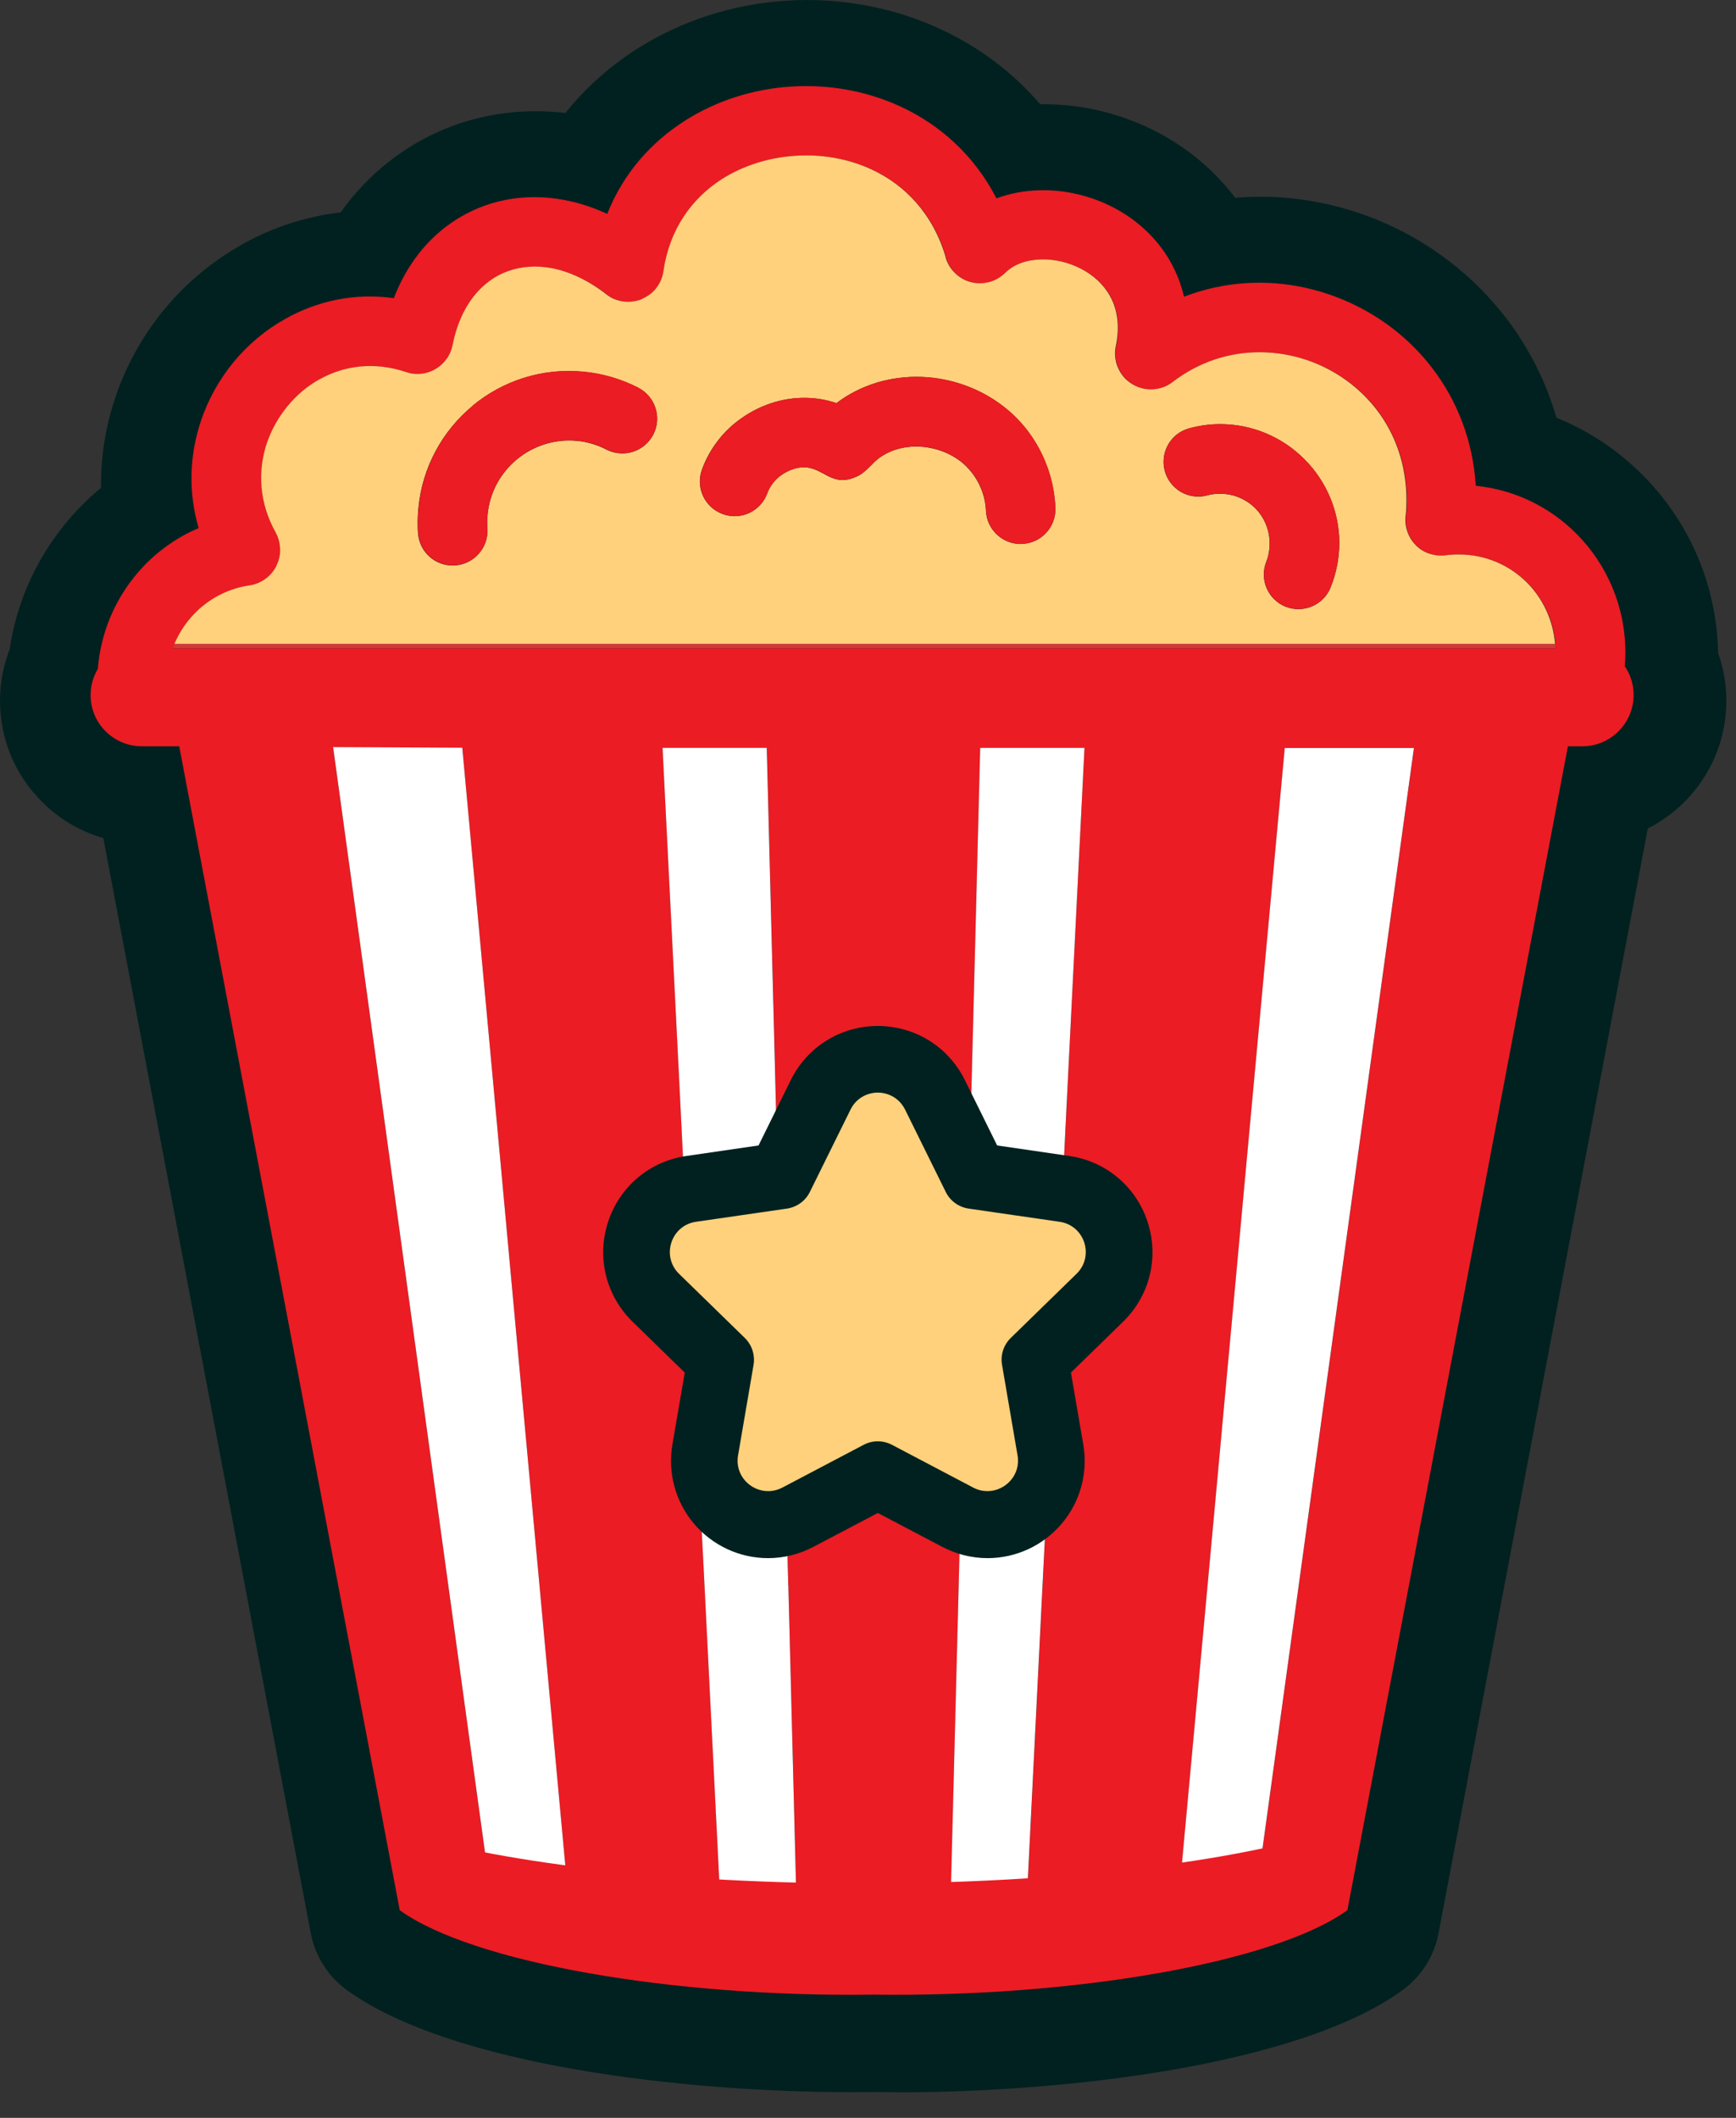<svg width="41" height="50" viewBox="0 0 41 50" fill="none" xmlns="http://www.w3.org/2000/svg">
<rect x="0" y="0" width="41" height="50" fill="#333333" stroke="none"/>
<g id="Group 1000004937">
<g id="Group">
<path id="Vector" d="M2.335 19.243C1.147 19.243 0.183 18.287 0.171 17.099L0.165 16.365C0.163 16.324 0.161 16.28 0.161 16.239C0.161 16.074 0.169 15.905 0.183 15.741C0.281 14.461 0.783 13.249 1.633 12.255C1.863 11.988 2.115 11.74 2.386 11.516C2.376 10.794 2.491 10.068 2.729 9.368C2.984 8.616 3.372 7.922 3.882 7.302C4.381 6.702 4.964 6.208 5.619 5.829C5.65 5.809 5.682 5.789 5.713 5.772C6.437 5.366 7.234 5.109 8.047 5.012C8.094 4.945 8.143 4.881 8.192 4.816C8.853 3.966 9.719 3.33 10.703 2.968C11.326 2.74 11.981 2.626 12.652 2.626C12.884 2.626 13.118 2.64 13.353 2.667C13.817 2.085 14.382 1.58 15.027 1.165C16.07 0.498 17.285 0.102 18.549 0.018C18.718 0.006 18.891 0 19.062 0C20.15 0 21.236 0.236 22.202 0.683C23.125 1.109 23.923 1.711 24.567 2.461C24.598 2.461 24.63 2.461 24.661 2.461C25.576 2.461 26.491 2.685 27.307 3.106C28.051 3.492 28.684 4.025 29.172 4.67C29.371 4.654 29.57 4.644 29.771 4.644C30.87 4.644 31.982 4.904 32.985 5.396C33.991 5.888 34.884 6.616 35.563 7.499C36.108 8.207 36.511 9.008 36.759 9.861C37.52 10.17 38.219 10.633 38.805 11.225C39.948 12.379 40.578 13.91 40.578 15.537C40.578 15.706 40.57 15.875 40.556 16.04C40.55 16.115 40.542 16.19 40.532 16.263C40.505 16.489 40.465 16.715 40.414 16.937L40.267 17.573C40.038 18.552 39.165 19.245 38.16 19.245H2.335V19.243ZM31.183 13.273C31.067 12.885 31.03 12.472 31.075 12.069C31.075 12.061 31.075 12.055 31.077 12.049V11.927C31.077 11.614 30.99 11.345 30.825 11.128C30.705 10.971 30.546 10.841 30.363 10.752C30.178 10.662 29.975 10.615 29.771 10.615C29.511 10.615 29.269 10.697 29.05 10.861C28.551 11.252 27.947 11.469 27.303 11.49C27.278 11.49 27.241 11.49 27.203 11.49C26.662 11.49 26.129 11.343 25.663 11.061C25.114 10.739 24.683 10.241 24.429 9.635C24.425 9.623 24.419 9.614 24.415 9.602C24.311 9.344 24.244 9.075 24.215 8.801C24.13 8.833 24.041 8.86 23.955 8.884C23.888 8.901 23.821 8.917 23.754 8.927C23.561 8.964 23.365 8.984 23.168 8.984C22.961 8.984 22.753 8.962 22.55 8.919C22.007 8.805 21.506 8.541 21.102 8.158C20.711 7.788 20.425 7.32 20.278 6.801C20.272 6.781 20.266 6.761 20.262 6.741C20.156 6.431 19.971 6.218 19.701 6.094C19.517 6.008 19.296 5.962 19.068 5.962C19.029 5.962 18.989 5.962 18.952 5.966C18.684 5.984 18.434 6.061 18.244 6.183C18.013 6.33 17.886 6.539 17.842 6.836C17.769 7.326 17.582 7.786 17.299 8.178C17.02 8.565 16.638 8.886 16.195 9.106C16.133 9.139 16.066 9.171 15.999 9.198C15.639 9.346 15.257 9.419 14.867 9.419C14.718 9.419 14.566 9.407 14.417 9.385C13.968 9.32 13.528 9.145 13.146 8.878C13.103 8.848 13.061 8.819 13.02 8.787C12.953 8.736 12.896 8.697 12.847 8.669C12.847 8.675 12.837 8.717 12.835 8.732C12.758 9.106 12.601 9.48 12.381 9.806C12.353 9.848 12.322 9.889 12.29 9.928C12.044 10.255 11.741 10.524 11.387 10.727C11.338 10.755 11.291 10.78 11.24 10.804C10.915 10.967 10.559 11.071 10.199 11.109C10.098 11.118 9.992 11.124 9.89 11.124C9.561 11.124 9.237 11.071 8.926 10.965C8.869 10.945 8.818 10.935 8.774 10.935C8.743 10.935 8.696 10.939 8.637 10.973C8.627 10.979 8.619 10.983 8.609 10.989C8.57 11.014 8.532 11.052 8.495 11.095C8.442 11.158 8.405 11.223 8.383 11.288C8.344 11.404 8.357 11.516 8.428 11.642C8.444 11.671 8.462 11.701 8.475 11.732L8.481 11.746C8.67 12.114 8.776 12.509 8.802 12.924C8.808 12.987 8.81 13.052 8.81 13.115C8.81 13.166 8.81 13.219 8.806 13.271H31.187L31.183 13.273Z" fill="#00211F"/>
<path id="Vector_2" d="M10.718 15.649C9.152 15.649 7.844 14.425 7.742 12.861C7.734 12.733 7.73 12.588 7.73 12.421C7.73 12.415 7.73 12.409 7.73 12.405C7.73 12.253 7.74 12.1 7.753 11.948C7.893 10.457 8.584 9.112 9.707 8.138C9.739 8.108 9.77 8.081 9.803 8.051C10.831 7.2 12.131 6.731 13.465 6.731C13.642 6.731 13.823 6.739 14 6.757C14.366 6.79 14.728 6.859 15.076 6.962C15.424 7.062 15.765 7.2 16.089 7.365C17.551 8.112 18.134 9.912 17.386 11.376C16.872 12.379 15.855 13.001 14.73 13.001C14.38 13.001 14.03 12.938 13.699 12.816C13.622 14.307 12.44 15.54 10.917 15.641C10.85 15.645 10.785 15.647 10.718 15.647V15.649Z" fill="#00211F"/>
<path id="Vector_3" d="M30.695 16.68C30.318 16.68 29.948 16.609 29.596 16.47C28.514 16.041 27.823 15.046 27.725 13.962C26.637 13.737 25.74 12.913 25.445 11.809C25.02 10.22 25.968 8.581 27.558 8.156C27.979 8.044 28.411 7.987 28.842 7.987C30.17 7.987 31.419 8.505 32.36 9.445C32.368 9.453 32.374 9.459 32.382 9.467C33.31 10.405 33.822 11.646 33.822 12.966C33.822 13.273 33.792 13.588 33.731 13.901C33.672 14.207 33.584 14.508 33.468 14.8C33.013 15.944 31.925 16.682 30.695 16.682V16.68Z" fill="#00211F"/>
<path id="Vector_4" d="M24.107 16.243C22.845 16.243 21.767 15.466 21.331 14.356C21.295 14.376 21.258 14.396 21.218 14.413C20.791 14.624 20.349 14.732 19.902 14.732C19.749 14.732 19.607 14.72 19.473 14.698C18.922 15.253 18.163 15.588 17.351 15.588C16.998 15.588 16.654 15.527 16.323 15.405C15.576 15.131 14.978 14.58 14.643 13.858C14.309 13.134 14.275 12.324 14.549 11.576C14.718 11.116 14.954 10.689 15.253 10.306C15.552 9.922 15.908 9.588 16.314 9.31C17.091 8.779 17.986 8.488 18.901 8.468C18.932 8.468 18.964 8.468 18.997 8.468C19.117 8.468 19.237 8.472 19.357 8.482C20.061 8.148 20.839 7.975 21.643 7.975C21.767 7.975 21.891 7.979 22.015 7.986C22.027 7.986 22.041 7.986 22.052 7.988C23.211 8.075 24.333 8.531 25.208 9.275C25.568 9.58 25.885 9.932 26.153 10.321C26.434 10.733 26.658 11.183 26.816 11.659C26.975 12.133 27.066 12.627 27.089 13.129C27.122 13.929 26.845 14.691 26.306 15.279C25.767 15.865 25.031 16.207 24.236 16.243C24.193 16.243 24.15 16.245 24.108 16.245L24.107 16.243Z" fill="#00211F"/>
<path id="Vector_5" fill-rule="evenodd" clip-rule="evenodd" d="M21.199 49.394C21.02 49.394 20.839 49.394 20.658 49.39C20.477 49.392 20.298 49.394 20.117 49.394C16.16 49.394 10.665 48.764 8.2 46.99C7.75 46.665 7.441 46.181 7.338 45.636L2.44 19.786C1.897 19.63 1.399 19.339 0.99 18.928C0.352 18.291 0 17.445 0 16.544C0 15.934 0.167 15.334 0.482 14.811C0.881 14.146 1.594 13.762 2.337 13.762C2.56 13.762 2.784 13.796 3.004 13.868C3.555 14.047 3.992 14.431 4.25 14.915H36.444C36.71 14.358 37.209 13.931 37.831 13.764C38.016 13.715 38.203 13.69 38.39 13.69C39.096 13.69 39.773 14.04 40.184 14.643C40.568 15.208 40.772 15.865 40.772 16.546C40.772 17.86 40.017 19.003 38.917 19.559L33.975 45.64C33.873 46.185 33.564 46.669 33.113 46.994C30.65 48.768 25.155 49.398 21.199 49.398V49.394Z" fill="#00211F"/>
<path id="Vector_6" fill-rule="evenodd" clip-rule="evenodd" d="M2.335 19.243C1.147 19.243 0.183 18.287 0.171 17.098L0.165 16.365C0.163 16.323 0.161 16.28 0.161 16.239C0.161 16.073 0.169 15.904 0.183 15.741C0.21 15.416 0.313 15.102 0.478 14.822C1.082 13.805 2.194 13.172 3.376 13.172H37.402C38.301 13.172 39.149 13.524 39.787 14.161C39.93 14.305 40.064 14.464 40.18 14.632C40.459 15.035 40.593 15.523 40.56 16.012C40.554 16.095 40.546 16.178 40.534 16.26C40.507 16.487 40.467 16.713 40.416 16.935L40.269 17.57C40.04 18.55 39.167 19.243 38.161 19.243H2.335Z" fill="#00211F"/>
</g>
<g id="Group_2">
<path id="Vector_7" d="M38.372 15.726C38.505 15.921 38.582 16.157 38.582 16.409C38.582 17.074 38.037 17.619 37.374 17.619H37.03L31.822 45.098C30.095 46.341 25.347 47.156 20.631 47.091C15.916 47.158 11.168 46.343 9.441 45.098L4.233 17.619H3.348C3.015 17.619 2.714 17.483 2.494 17.265C2.274 17.046 2.14 16.743 2.14 16.409C2.14 16.184 2.203 15.972 2.311 15.791C2.378 14.93 2.72 14.145 3.25 13.525C3.639 13.069 4.133 12.705 4.692 12.467C4.436 11.599 4.481 10.72 4.749 9.927C4.922 9.417 5.187 8.947 5.524 8.54C5.86 8.135 6.273 7.787 6.744 7.525C7.491 7.106 8.371 6.909 9.301 7.039C9.451 6.65 9.646 6.303 9.878 6.004C10.291 5.471 10.822 5.086 11.422 4.865C12.016 4.647 12.675 4.594 13.348 4.726C13.679 4.789 14.011 4.897 14.342 5.05C14.717 4.1 15.371 3.364 16.168 2.855C16.915 2.377 17.785 2.104 18.666 2.045C19.551 1.985 20.454 2.139 21.267 2.515C22.2 2.947 23.01 3.665 23.534 4.684C23.854 4.564 24.198 4.501 24.549 4.492C25.137 4.476 25.749 4.616 26.286 4.893C26.841 5.18 27.325 5.617 27.645 6.183C27.785 6.435 27.895 6.709 27.964 7.006C28.544 6.781 29.148 6.675 29.747 6.675C30.529 6.675 31.305 6.862 32.007 7.206C32.709 7.549 33.335 8.052 33.821 8.684C34.405 9.443 34.787 10.389 34.854 11.469C35.782 11.562 36.617 11.979 37.24 12.61C37.949 13.326 38.387 14.314 38.387 15.402C38.387 15.508 38.383 15.618 38.372 15.73V15.726ZM36.741 15.301C36.741 15.268 36.737 15.234 36.735 15.201C36.69 14.638 36.446 14.137 36.078 13.763C35.666 13.348 35.098 13.092 34.468 13.092C34.403 13.092 34.35 13.092 34.311 13.096C34.258 13.1 34.209 13.104 34.165 13.11C34.041 13.132 33.911 13.12 33.786 13.078L33.764 13.072C33.642 13.029 33.534 12.962 33.445 12.872C33.364 12.791 33.296 12.689 33.25 12.563C33.205 12.441 33.19 12.309 33.205 12.179C33.213 12.116 33.217 12.057 33.221 12L33.225 11.808C33.225 10.968 32.957 10.244 32.525 9.679C32.194 9.248 31.771 8.908 31.295 8.676C30.821 8.444 30.293 8.318 29.752 8.318C29.052 8.318 28.338 8.536 27.71 9.014C27.569 9.128 27.397 9.187 27.215 9.193C27.057 9.199 26.896 9.158 26.756 9.073C26.591 8.975 26.475 8.831 26.408 8.672L26.404 8.664C26.347 8.52 26.325 8.353 26.357 8.19L26.361 8.176C26.463 7.692 26.394 7.293 26.221 6.986C26.066 6.709 25.823 6.494 25.542 6.349C25.247 6.195 24.915 6.119 24.596 6.126C24.265 6.136 23.956 6.237 23.748 6.445L23.734 6.457C23.634 6.553 23.512 6.624 23.37 6.661L23.349 6.665C23.232 6.693 23.103 6.699 22.977 6.671C22.813 6.638 22.678 6.559 22.571 6.457C22.455 6.349 22.379 6.211 22.339 6.077H22.343C22.044 5.052 21.383 4.368 20.59 4.002C20.032 3.742 19.404 3.638 18.786 3.679C18.168 3.721 17.564 3.907 17.055 4.232C16.351 4.682 15.819 5.41 15.678 6.4C15.656 6.539 15.603 6.669 15.526 6.777C15.44 6.899 15.322 6.99 15.184 7.053L15.16 7.067C15.023 7.124 14.867 7.141 14.722 7.118C14.576 7.096 14.444 7.041 14.326 6.949C13.897 6.618 13.462 6.416 13.049 6.337C12.675 6.264 12.315 6.292 11.999 6.408C11.688 6.522 11.408 6.726 11.186 7.012C10.956 7.307 10.787 7.688 10.698 8.145L10.694 8.158C10.673 8.267 10.627 8.371 10.566 8.463L10.553 8.479C10.478 8.583 10.389 8.662 10.287 8.721C10.183 8.78 10.069 8.815 9.956 8.827C9.829 8.841 9.709 8.823 9.598 8.788C8.851 8.534 8.137 8.635 7.558 8.957H7.554C7.269 9.116 7.015 9.333 6.801 9.591C6.588 9.848 6.421 10.141 6.313 10.458C6.09 11.111 6.12 11.867 6.517 12.573L6.529 12.596C6.586 12.705 6.618 12.827 6.622 12.956L6.626 12.986C6.626 13.1 6.602 13.222 6.539 13.352L6.529 13.377C6.472 13.486 6.391 13.582 6.289 13.661L6.283 13.665C6.167 13.753 6.024 13.81 5.876 13.828C5.331 13.912 4.849 14.194 4.505 14.595C4.349 14.776 4.221 14.983 4.129 15.205C4.113 15.238 4.101 15.272 4.09 15.305H36.748L36.741 15.301ZM29.729 44.299L33.396 17.656H30.345L29.388 28.021L29.206 30.016L28.904 33.273L28.71 35.388L27.846 44.754C28.763 44.616 28.956 44.463 29.729 44.297V44.299ZM25.198 25.946L25.613 17.656H23.152L22.951 25.497L22.912 27.049L22.683 35.874L22.644 37.434L22.444 45.24C23.069 45.2 23.667 45.157 24.24 45.106L24.641 37.092L24.722 35.502L25.123 27.504L25.2 25.946H25.198ZM18.82 45.242L18.619 37.436L18.579 35.876L18.351 27.051L18.312 25.499L18.111 17.658H15.65L16.065 25.948L16.142 27.506L16.543 35.504L16.624 37.096L17.025 45.11C17.598 45.161 18.196 45.206 18.822 45.243L18.82 45.242ZM13.417 44.756L12.553 35.39L12.359 33.275L12.058 30.018L11.875 28.023L10.918 17.658L7.867 17.642L11.532 44.301C12.307 44.465 12.5 44.62 13.417 44.758V44.756Z" fill="#EB1C24"/>
<path id="Vector_8" d="M36.735 15.201C36.739 15.235 36.739 15.268 36.741 15.302H4.082C4.094 15.268 4.107 15.233 4.121 15.201H36.733H36.735Z" fill="#CE3A3A"/>
<path id="Vector_9" d="M36.735 15.201H4.121C4.214 14.977 4.342 14.773 4.497 14.592C4.841 14.19 5.323 13.909 5.868 13.824C6.016 13.807 6.158 13.75 6.276 13.661L6.282 13.657C6.384 13.579 6.465 13.482 6.522 13.374L6.531 13.348C6.594 13.22 6.618 13.097 6.618 12.982L6.614 12.953C6.61 12.821 6.577 12.699 6.522 12.593L6.51 12.569C6.114 11.863 6.085 11.108 6.305 10.455C6.413 10.14 6.581 9.845 6.793 9.587C7.006 9.327 7.261 9.113 7.547 8.954H7.551C8.127 8.631 8.841 8.531 9.591 8.784C9.701 8.822 9.821 8.838 9.949 8.824C10.063 8.812 10.177 8.777 10.279 8.716C10.38 8.659 10.47 8.58 10.545 8.476L10.559 8.46C10.622 8.367 10.665 8.263 10.687 8.155L10.691 8.141C10.779 7.685 10.95 7.305 11.178 7.008C11.401 6.723 11.68 6.516 11.991 6.404C12.31 6.288 12.668 6.261 13.042 6.333C13.455 6.414 13.889 6.615 14.318 6.947C14.434 7.04 14.568 7.095 14.714 7.116C14.86 7.138 15.015 7.12 15.153 7.065L15.176 7.051C15.314 6.988 15.432 6.898 15.518 6.776C15.597 6.668 15.65 6.54 15.67 6.398C15.812 5.409 16.343 4.681 17.047 4.23C17.557 3.906 18.159 3.719 18.779 3.678C19.398 3.636 20.024 3.741 20.583 4C21.375 4.366 22.037 5.051 22.336 6.076H22.332C22.371 6.209 22.448 6.347 22.564 6.455C22.67 6.558 22.806 6.636 22.969 6.67C23.097 6.697 23.225 6.691 23.341 6.664L23.363 6.66C23.504 6.621 23.626 6.55 23.727 6.455L23.74 6.444C23.949 6.235 24.256 6.133 24.588 6.125C24.907 6.115 25.239 6.194 25.535 6.347C25.816 6.493 26.058 6.707 26.213 6.985C26.387 7.291 26.455 7.691 26.353 8.175L26.349 8.188C26.318 8.352 26.339 8.519 26.396 8.663L26.4 8.67C26.467 8.83 26.581 8.975 26.748 9.072C26.888 9.156 27.049 9.198 27.207 9.192C27.39 9.186 27.561 9.127 27.703 9.013C28.33 8.535 29.044 8.316 29.745 8.316C30.286 8.316 30.815 8.442 31.287 8.674C31.761 8.906 32.186 9.247 32.517 9.678C32.95 10.242 33.217 10.968 33.217 11.806L33.213 11.999C33.209 12.056 33.206 12.115 33.198 12.178C33.182 12.308 33.198 12.441 33.243 12.561C33.288 12.687 33.357 12.79 33.438 12.872C33.528 12.963 33.634 13.03 33.756 13.071L33.778 13.077C33.904 13.116 34.034 13.128 34.158 13.108C34.203 13.102 34.25 13.098 34.303 13.095C34.343 13.091 34.396 13.091 34.461 13.091C35.088 13.091 35.659 13.346 36.07 13.761C36.438 14.133 36.68 14.637 36.727 15.199L36.735 15.201ZM31.578 13.356C31.612 13.177 31.63 13 31.63 12.829C31.63 12.054 31.313 11.35 30.805 10.842L30.801 10.838C30.292 10.329 29.589 10.014 28.814 10.014C28.572 10.014 28.328 10.047 28.088 10.112C27.649 10.228 27.392 10.679 27.508 11.116C27.624 11.552 28.075 11.814 28.511 11.696C28.606 11.668 28.708 11.657 28.812 11.657C29.137 11.657 29.428 11.786 29.642 11.995L29.646 11.999C29.855 12.211 29.985 12.504 29.985 12.829C29.985 12.908 29.979 12.98 29.965 13.049V13.053C29.951 13.128 29.932 13.199 29.906 13.262C29.739 13.681 29.945 14.159 30.364 14.324C30.784 14.489 31.262 14.285 31.427 13.864C31.494 13.697 31.543 13.527 31.576 13.356H31.578ZM24.142 12.841C24.594 12.821 24.944 12.44 24.925 11.987C24.909 11.686 24.856 11.389 24.761 11.104C24.665 10.82 24.531 10.549 24.364 10.303C24.203 10.067 24.016 9.861 23.805 9.683C23.264 9.223 22.581 8.958 21.891 8.906H21.887C21.187 8.855 20.471 9.023 19.87 9.434L19.754 9.518C19.489 9.428 19.217 9.388 18.942 9.394C18.45 9.404 17.962 9.563 17.533 9.859C17.311 10.01 17.118 10.191 16.959 10.398C16.799 10.602 16.669 10.836 16.579 11.084C16.422 11.509 16.642 11.981 17.067 12.136C17.492 12.294 17.964 12.074 18.119 11.649C18.151 11.562 18.196 11.479 18.255 11.405C18.312 11.33 18.381 11.265 18.456 11.214C18.625 11.098 18.804 11.035 18.973 11.033C19.453 11.023 19.646 11.54 20.26 11.238C20.478 11.129 20.59 10.931 20.793 10.791C21.073 10.6 21.419 10.521 21.765 10.547C22.121 10.575 22.471 10.708 22.743 10.938C22.841 11.025 22.93 11.121 23.006 11.232C23.093 11.356 23.158 11.491 23.205 11.627C23.252 11.767 23.28 11.912 23.286 12.06C23.305 12.51 23.687 12.861 24.14 12.843L24.142 12.841ZM15.43 10.258C15.635 9.857 15.475 9.361 15.074 9.156C14.869 9.052 14.659 8.969 14.442 8.904C14.224 8.842 14 8.798 13.771 8.777C12.786 8.684 11.859 9.001 11.157 9.583V9.587C10.453 10.171 9.97 11.025 9.88 12.009C9.87 12.105 9.866 12.201 9.864 12.298V12.302C9.864 12.412 9.864 12.506 9.872 12.585C9.902 13.037 10.291 13.38 10.746 13.35C11.198 13.319 11.54 12.929 11.509 12.477C11.505 12.41 11.503 12.359 11.503 12.319V12.316C11.503 12.264 11.507 12.211 11.513 12.158C11.562 11.627 11.822 11.165 12.204 10.848C12.587 10.531 13.093 10.358 13.624 10.409C13.746 10.419 13.866 10.443 13.984 10.478C14.104 10.514 14.22 10.559 14.326 10.616C14.73 10.82 15.223 10.661 15.428 10.26L15.43 10.258Z" fill="#FFD17C"/>
<path id="Vector_10" d="M33.394 17.656L29.727 44.3C28.953 44.463 28.761 44.618 27.844 44.756L28.708 35.39L28.902 33.276L29.203 30.018L29.386 28.023L30.343 17.658H33.394V17.656Z" fill="white"/>
<path id="Vector_11" d="M31.631 12.827C31.631 12.998 31.613 13.175 31.58 13.354C31.547 13.523 31.497 13.694 31.43 13.861C31.263 14.28 30.787 14.487 30.368 14.322C29.949 14.155 29.742 13.678 29.91 13.259C29.935 13.197 29.955 13.126 29.969 13.051V13.047C29.983 12.978 29.988 12.905 29.988 12.827C29.988 12.502 29.859 12.211 29.65 11.997L29.646 11.993C29.434 11.784 29.14 11.654 28.816 11.654C28.712 11.654 28.609 11.666 28.515 11.694C28.076 11.81 27.628 11.55 27.511 11.113C27.395 10.677 27.653 10.226 28.092 10.11C28.332 10.045 28.578 10.012 28.818 10.012C29.593 10.012 30.297 10.328 30.805 10.836L30.809 10.84C31.318 11.349 31.633 12.052 31.633 12.827H31.631Z" fill="#EB1C24"/>
<path id="Vector_12" d="M25.613 17.656L25.198 25.946L25.121 27.504L24.72 35.502L24.639 37.092L24.238 45.106C23.665 45.157 23.067 45.203 22.441 45.24L22.642 37.434L22.681 35.874L22.91 27.049L22.949 25.497L23.15 17.656H25.611H25.613Z" fill="white"/>
<path id="Vector_13" d="M24.926 11.987C24.946 12.439 24.596 12.821 24.143 12.841C23.691 12.86 23.309 12.51 23.29 12.058C23.282 11.91 23.256 11.763 23.209 11.625C23.164 11.487 23.097 11.354 23.01 11.23C22.935 11.119 22.847 11.023 22.747 10.937C22.475 10.706 22.125 10.571 21.769 10.545C21.422 10.519 21.076 10.598 20.797 10.789C20.594 10.929 20.482 11.127 20.264 11.236C19.65 11.538 19.457 11.021 18.977 11.031C18.808 11.035 18.629 11.096 18.459 11.212C18.385 11.263 18.316 11.328 18.259 11.403C18.2 11.477 18.155 11.56 18.123 11.647C17.966 12.072 17.495 12.292 17.07 12.134C16.646 11.979 16.425 11.507 16.583 11.082C16.675 10.834 16.803 10.602 16.962 10.396C17.12 10.191 17.314 10.008 17.537 9.856C17.966 9.561 18.454 9.402 18.945 9.392C19.221 9.386 19.492 9.426 19.758 9.516L19.874 9.432C20.472 9.022 21.19 8.853 21.891 8.904H21.895C22.585 8.956 23.268 9.223 23.809 9.681C24.019 9.858 24.206 10.065 24.368 10.301C24.537 10.547 24.669 10.816 24.765 11.102C24.86 11.385 24.915 11.682 24.928 11.985L24.926 11.987Z" fill="#EB1C24"/>
<path id="Vector_14" d="M18.619 37.436L18.819 45.242C18.192 45.203 17.596 45.159 17.023 45.108L16.622 37.094L16.541 35.502L16.14 27.504L16.063 25.946L15.648 17.656H18.109L18.31 25.497L18.349 27.049L18.577 35.874L18.617 37.434L18.619 37.436Z" fill="white"/>
<path id="Vector_15" d="M15.076 9.153C15.477 9.358 15.638 9.854 15.432 10.255C15.225 10.656 14.733 10.818 14.33 10.611C14.222 10.554 14.106 10.509 13.988 10.473C13.87 10.44 13.748 10.416 13.628 10.405C13.094 10.353 12.591 10.527 12.207 10.845C11.825 11.16 11.566 11.622 11.517 12.153C11.513 12.204 11.509 12.258 11.507 12.311V12.315C11.507 12.354 11.507 12.407 11.513 12.472C11.544 12.925 11.202 13.314 10.749 13.345C10.297 13.375 9.907 13.033 9.876 12.58C9.87 12.502 9.868 12.405 9.868 12.297V12.293C9.868 12.197 9.874 12.1 9.884 12.004C9.976 11.018 10.458 10.166 11.16 9.582V9.578C11.863 8.994 12.789 8.679 13.775 8.772C14.003 8.793 14.228 8.835 14.446 8.9C14.662 8.963 14.873 9.047 15.078 9.151L15.076 9.153Z" fill="#EB1C24"/>
<path id="Vector_16" d="M12.553 35.388L13.417 44.753C12.5 44.615 12.307 44.462 11.532 44.297L7.867 17.638L10.918 17.653L11.874 28.018L12.057 30.013L12.358 33.271L12.553 35.386V35.388Z" fill="white"/>
</g>
<path id="Vector_17" d="M20.401 44.466C15.945 44.466 12.002 44.002 9.588 43.29L12.02 46.174H29.099L31.549 43.185C29.176 43.957 25.07 44.466 20.401 44.466Z" fill="#EB1C24"/>
<g id="Group_3">
<path id="Vector_18" d="M23.32 35.997C23.078 35.997 22.835 35.936 22.617 35.822L20.728 34.831L18.84 35.824C18.623 35.938 18.379 35.999 18.137 35.999C17.693 35.999 17.272 35.803 16.983 35.458C16.697 35.12 16.577 34.673 16.652 34.235L17.012 32.132L15.483 30.643C15.07 30.239 14.923 29.647 15.102 29.097C15.281 28.548 15.747 28.154 16.32 28.07L18.43 27.763L19.375 25.849C19.631 25.331 20.148 25.009 20.726 25.009C21.305 25.009 21.822 25.331 22.078 25.849L23.022 27.763L25.133 28.07C25.706 28.152 26.172 28.546 26.351 29.097C26.53 29.645 26.383 30.238 25.97 30.643L24.441 32.132L24.801 34.235C24.876 34.673 24.756 35.12 24.47 35.458C24.181 35.801 23.76 35.999 23.316 35.999L23.32 35.997Z" fill="#FFD17C"/>
<path id="Vector_19" d="M20.728 25.795C20.986 25.795 21.242 25.929 21.376 26.197L22.336 28.14C22.44 28.353 22.645 28.5 22.879 28.534L25.025 28.845C25.617 28.931 25.853 29.657 25.424 30.074L23.872 31.587C23.703 31.752 23.624 31.99 23.666 32.224L24.032 34.361C24.112 34.827 23.74 35.204 23.321 35.204C23.211 35.204 23.097 35.179 22.985 35.12L21.067 34.111C20.962 34.056 20.846 34.028 20.73 34.028C20.614 34.028 20.5 34.056 20.396 34.111L18.478 35.12C18.367 35.177 18.253 35.204 18.141 35.204C17.72 35.204 17.35 34.827 17.431 34.361L17.797 32.224C17.836 31.99 17.759 31.752 17.59 31.587L16.038 30.074C15.611 29.657 15.847 28.931 16.437 28.845L18.584 28.534C18.818 28.5 19.023 28.353 19.127 28.14L20.087 26.197C20.219 25.929 20.477 25.795 20.734 25.795M20.734 24.222C19.855 24.222 19.066 24.712 18.676 25.5L17.915 27.043L16.213 27.291C15.342 27.416 14.633 28.014 14.36 28.852C14.088 29.688 14.311 30.591 14.94 31.205L16.172 32.405L15.881 34.101C15.767 34.77 15.95 35.448 16.384 35.966C16.823 36.487 17.464 36.786 18.141 36.786C18.509 36.786 18.879 36.694 19.209 36.52L20.732 35.72L22.255 36.52C22.586 36.694 22.953 36.786 23.323 36.786C24 36.786 24.642 36.487 25.08 35.966C25.515 35.45 25.7 34.77 25.584 34.101L25.293 32.405L26.524 31.205C27.154 30.591 27.376 29.69 27.105 28.852C26.833 28.016 26.123 27.416 25.251 27.291L23.55 27.043L22.788 25.5C22.399 24.712 21.61 24.222 20.73 24.222H20.734Z" fill="#00211F"/>
</g>
</g>
</svg>
